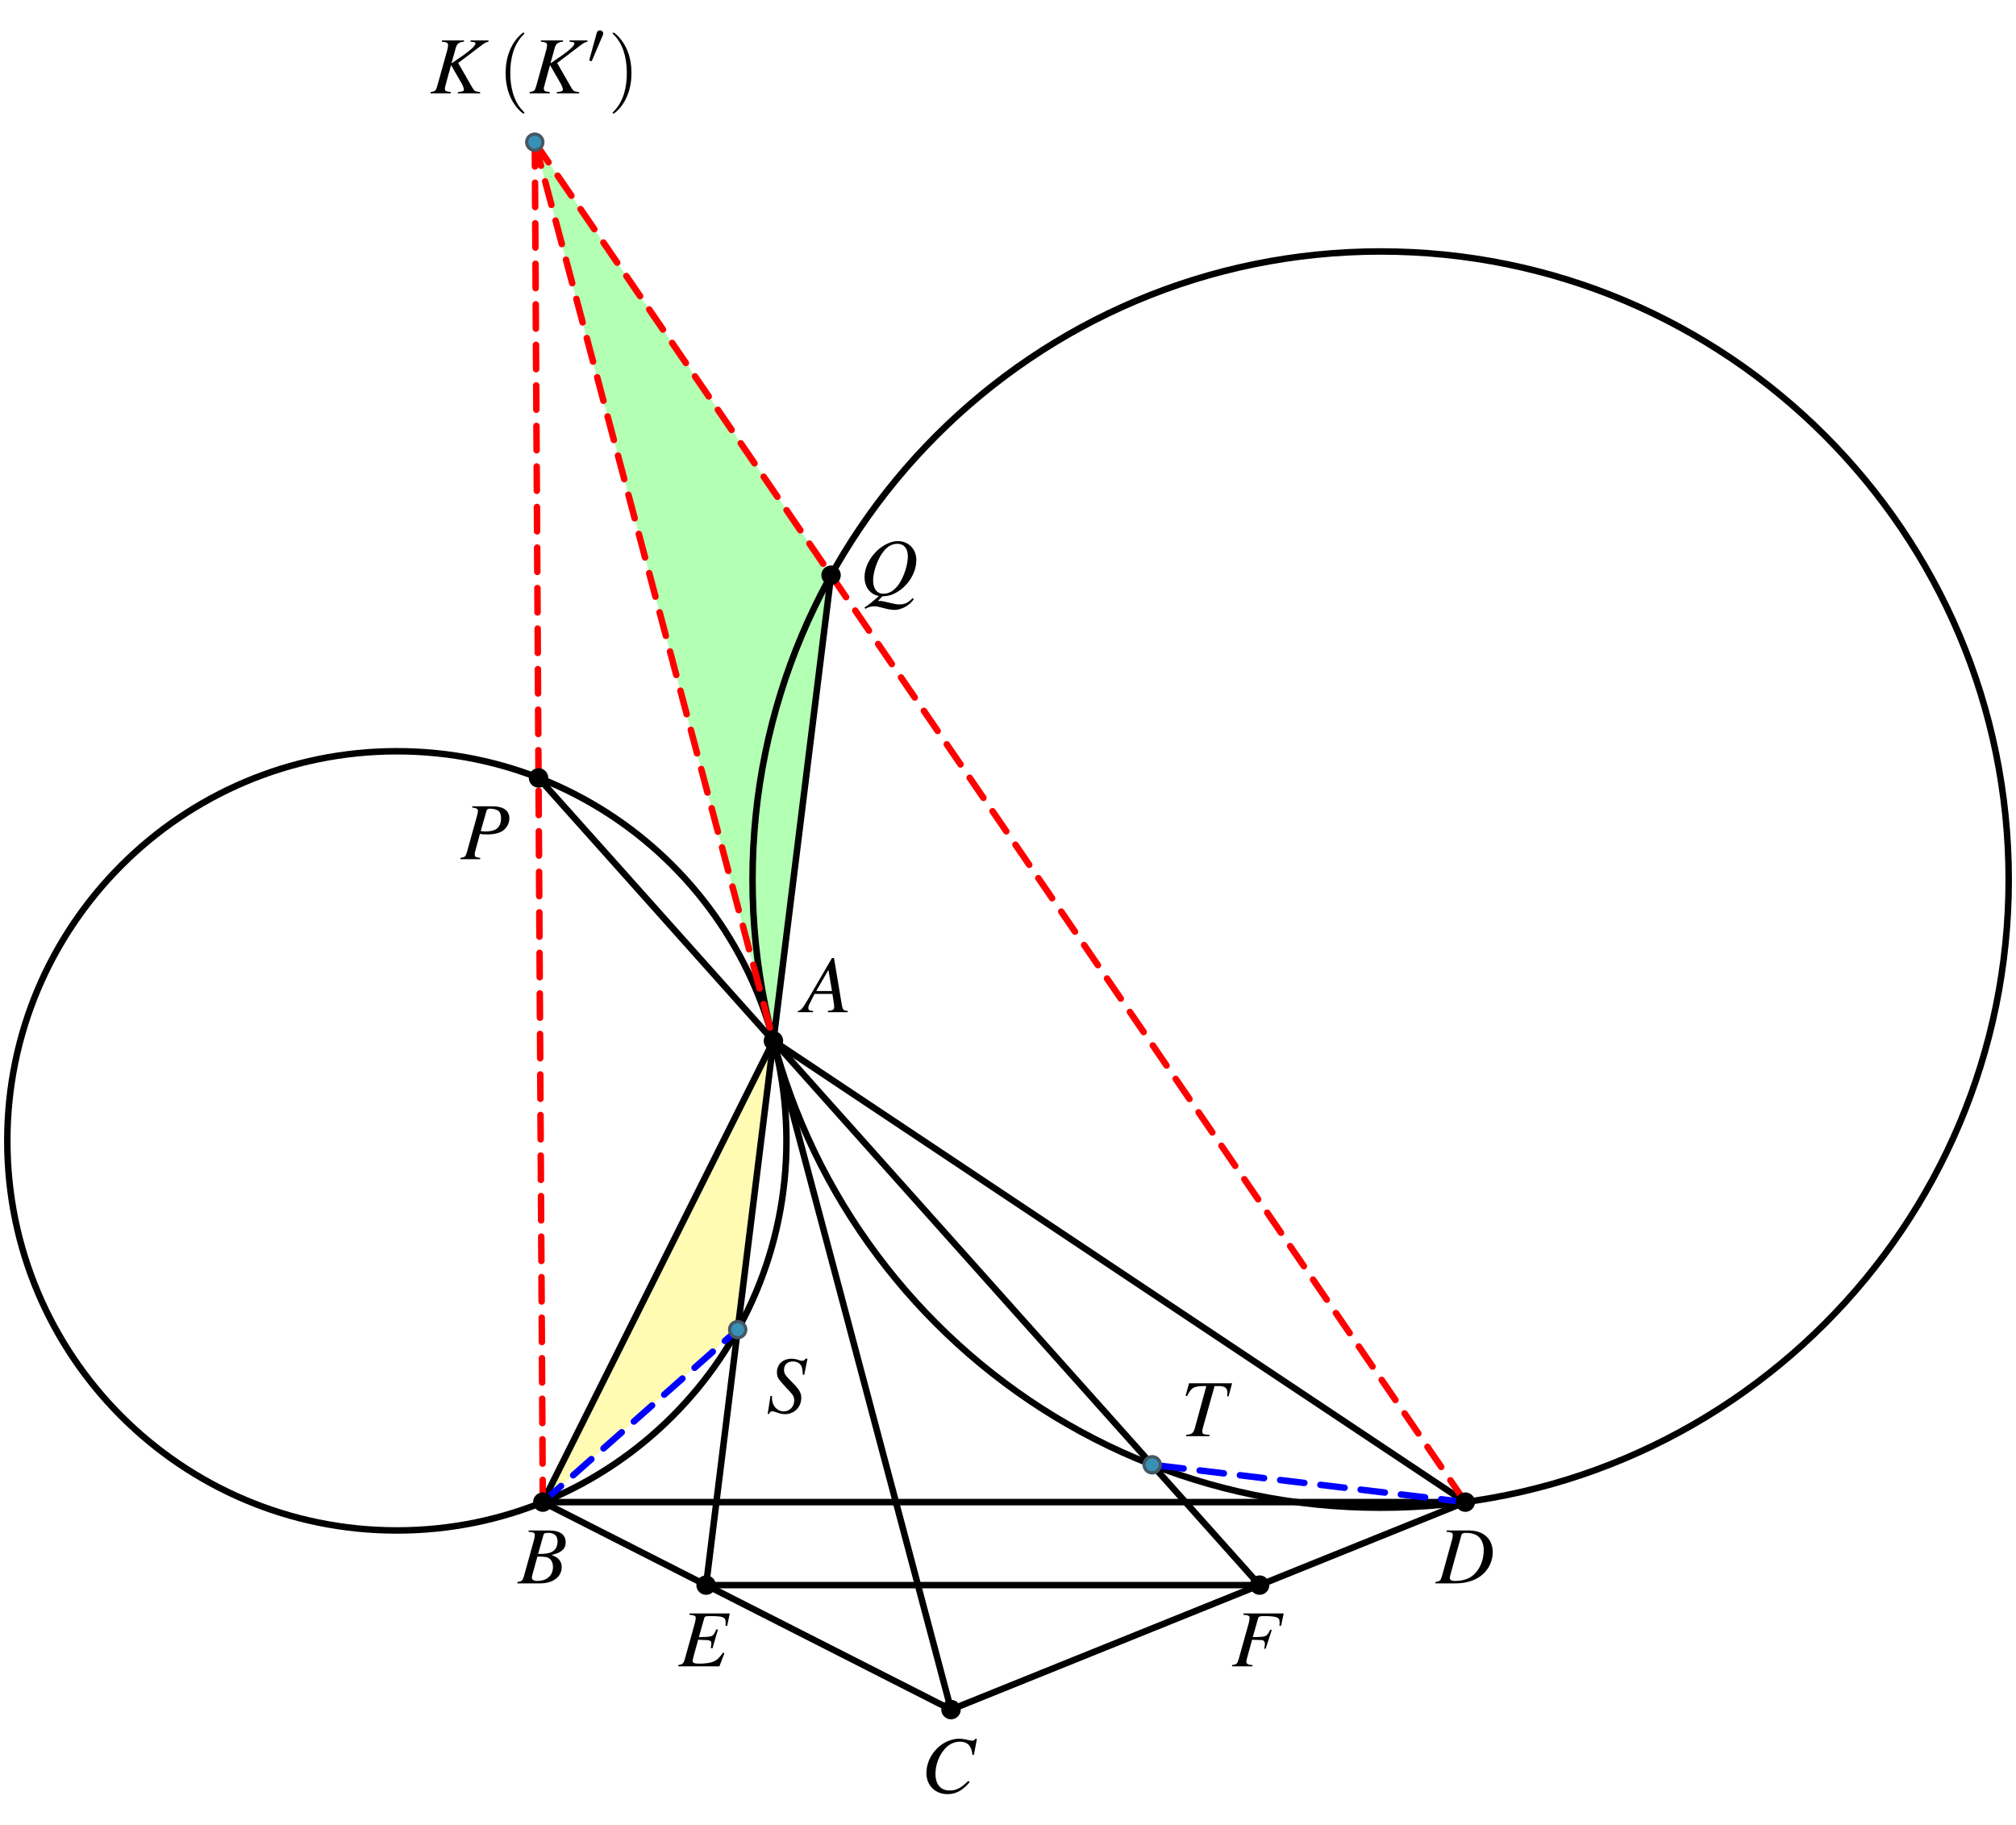 <?xml version="1.0" encoding="UTF-8"?>
<svg xmlns="http://www.w3.org/2000/svg" xmlns:xlink="http://www.w3.org/1999/xlink" width="371.691pt" height="336.485pt" viewBox="0 0 371.691 336.485">
<rect x="0" y="0" width="371.691" height="336.485" fill="#333333" stroke="none"/>
<defs>
<g>
<g id="glyph-0-0">
<path d="M 10.781 -9.75 L 7.469 -9.75 L 7.469 -9.516 C 7.641 -9.5 7.812 -9.469 7.875 -9.469 C 8.234 -9.438 8.375 -9.344 8.375 -9.188 C 8.375 -8.828 7.562 -8.016 6.234 -7.094 L 3.953 -5.516 L 4.75 -8.406 C 4.969 -9.156 5.375 -9.453 6.266 -9.516 L 6.266 -9.75 L 2.188 -9.75 L 2.188 -9.516 C 3.109 -9.422 3.328 -9.312 3.328 -8.875 C 3.328 -8.656 3.266 -8.312 3.172 -7.953 L 1.328 -1.344 C 1.062 -0.453 0.984 -0.375 0.109 -0.234 L 0.109 0 L 3.812 0 L 3.812 -0.234 C 2.875 -0.344 2.734 -0.438 2.734 -0.891 C 2.734 -1.047 2.766 -1.188 2.859 -1.484 L 2.938 -1.797 L 3.875 -5.203 L 5.672 -2.094 C 6.031 -1.484 6.25 -0.953 6.25 -0.672 C 6.25 -0.453 6.031 -0.328 5.562 -0.281 C 5.484 -0.281 5.312 -0.266 5.125 -0.234 L 5.125 0 L 9.234 0 L 9.234 -0.234 C 8.297 -0.328 8.203 -0.375 7.781 -1.078 L 5.188 -5.594 L 9.672 -8.984 C 10.078 -9.297 10.422 -9.453 10.781 -9.516 Z M 10.781 -9.75 "/>
</g>
<g id="glyph-0-1">
<path d="M -0.125 0 L 4.094 0 C 6.438 0 8.047 -1.219 8.047 -2.984 C 8.047 -3.547 7.875 -4.062 7.547 -4.391 C 7.25 -4.734 6.953 -4.922 6.172 -5.25 C 7.234 -5.5 7.656 -5.672 8.141 -6.094 C 8.562 -6.453 8.781 -6.953 8.781 -7.562 C 8.781 -8.984 7.719 -9.75 5.797 -9.75 L 1.938 -9.75 L 1.938 -9.516 C 2.875 -9.438 3.094 -9.328 3.094 -8.906 C 3.094 -8.672 3.031 -8.312 2.922 -7.953 L 1.094 -1.344 C 0.828 -0.484 0.719 -0.391 -0.125 -0.234 Z M 3.562 -4.938 C 4.531 -4.938 5.156 -4.891 5.453 -4.766 C 6.062 -4.516 6.438 -3.859 6.438 -3.047 C 6.438 -1.438 5.328 -0.453 3.516 -0.453 C 2.891 -0.453 2.547 -0.672 2.547 -1.078 C 2.547 -1.25 2.734 -1.969 3.078 -3.172 C 3.266 -3.844 3.359 -4.188 3.562 -4.938 Z M 4.672 -8.891 C 4.766 -9.219 4.938 -9.312 5.531 -9.312 C 6.719 -9.312 7.281 -8.797 7.281 -7.688 C 7.281 -6.844 6.922 -6.188 6.281 -5.828 C 5.766 -5.531 5.047 -5.422 3.703 -5.422 Z M 4.672 -8.891 "/>
</g>
<g id="glyph-0-2">
<path d="M 1.938 -9.516 C 2.875 -9.422 3.094 -9.312 3.094 -8.906 C 3.094 -8.672 3.031 -8.312 2.922 -7.953 L 1.094 -1.344 C 0.828 -0.484 0.719 -0.391 -0.125 -0.234 L -0.125 0 L 3.656 0 C 5.406 0 7 -0.469 8.156 -1.297 C 9.609 -2.359 10.453 -4 10.453 -5.734 C 10.453 -8.188 8.75 -9.75 6.094 -9.75 L 1.938 -9.75 Z M 4.672 -8.875 C 4.766 -9.203 4.984 -9.312 5.594 -9.312 C 6.438 -9.312 7.188 -9.109 7.656 -8.75 C 8.391 -8.219 8.797 -7.281 8.797 -6.094 C 8.797 -4.484 8.172 -2.812 7.156 -1.797 C 6.281 -0.891 5.062 -0.453 3.516 -0.453 C 2.828 -0.453 2.547 -0.609 2.547 -1 C 2.547 -1.188 2.609 -1.531 2.875 -2.422 Z M 4.672 -8.875 "/>
</g>
<g id="glyph-0-3">
<path d="M 9.734 -6.953 L 10.297 -9.922 L 9.984 -9.922 C 9.859 -9.672 9.703 -9.594 9.406 -9.594 C 9.297 -9.594 9.109 -9.625 8.797 -9.688 C 8.125 -9.859 7.531 -9.953 7.047 -9.953 C 3.875 -9.953 0.984 -6.953 0.984 -3.625 C 0.984 -1.344 2.594 0.266 4.891 0.266 C 6.422 0.266 7.625 -0.391 8.969 -1.953 L 8.703 -2.172 C 7.359 -0.844 6.5 -0.406 5.266 -0.406 C 3.609 -0.406 2.656 -1.531 2.656 -3.469 C 2.656 -5.25 3.375 -7.047 4.547 -8.266 C 5.266 -9 6.203 -9.406 7.188 -9.406 C 8.562 -9.406 9.328 -8.609 9.469 -6.984 Z M 9.734 -6.953 "/>
</g>
<g id="glyph-0-4">
<path d="M 9.469 -9.75 L 2.047 -9.75 L 2.047 -9.516 C 2.969 -9.422 3.203 -9.312 3.203 -8.906 C 3.203 -8.734 3.109 -8.219 3.031 -7.953 L 1.188 -1.344 C 0.938 -0.5 0.828 -0.391 -0.016 -0.234 L -0.016 0 L 7.562 0 L 8.484 -2.422 L 8.25 -2.547 C 7.547 -1.578 7.156 -1.188 6.516 -0.891 C 5.953 -0.641 4.938 -0.5 3.828 -0.5 C 2.984 -0.5 2.625 -0.641 2.625 -1 C 2.625 -1.172 2.797 -1.859 3.172 -3.188 C 3.359 -3.844 3.5 -4.328 3.641 -4.906 C 4.172 -4.875 4.625 -4.859 4.812 -4.859 C 5.391 -4.875 5.812 -4.781 5.969 -4.625 C 6.047 -4.562 6.078 -4.422 6.078 -4.172 C 6.078 -3.906 6.047 -3.719 5.969 -3.391 L 6.281 -3.312 L 7.297 -6.781 L 7.016 -6.844 C 6.453 -5.578 6.312 -5.484 4.953 -5.422 C 4.781 -5.422 4.297 -5.406 3.781 -5.391 L 4.766 -8.875 C 4.859 -9.203 5.016 -9.266 5.859 -9.266 C 8.203 -9.266 8.719 -9.062 8.719 -8.172 C 8.719 -7.984 8.703 -7.75 8.688 -7.5 L 9 -7.469 Z M 9.469 -9.75 "/>
</g>
<g id="glyph-0-5">
<path d="M 9.641 -9.75 L 2.203 -9.75 L 2.203 -9.516 C 3.172 -9.422 3.344 -9.328 3.344 -8.906 C 3.344 -8.672 3.281 -8.312 3.188 -7.953 L 1.344 -1.344 C 1.078 -0.453 0.969 -0.359 0.125 -0.234 L 0.125 0 L 3.891 0 L 3.891 -0.234 C 3.016 -0.281 2.75 -0.453 2.75 -0.891 C 2.75 -1.016 2.797 -1.234 2.891 -1.562 L 3.812 -4.906 C 4.359 -4.875 4.688 -4.859 5.016 -4.859 C 5.594 -4.859 5.703 -4.844 5.844 -4.781 C 6.062 -4.656 6.172 -4.469 6.172 -4.172 C 6.172 -3.922 6.141 -3.75 6.047 -3.281 L 6.297 -3.219 L 7.438 -6.703 L 7.172 -6.781 C 6.5 -5.438 6.453 -5.422 3.938 -5.391 L 4.922 -8.875 C 5.016 -9.172 5.234 -9.266 5.844 -9.266 C 8.344 -9.266 8.891 -9.062 8.891 -8.141 C 8.891 -8.047 8.891 -7.984 8.875 -7.781 C 8.859 -7.688 8.859 -7.672 8.844 -7.5 L 9.156 -7.469 Z M 9.641 -9.75 "/>
</g>
<g id="glyph-0-6">
<path d="M 4.172 0.234 C 5.312 0.172 5.891 0.016 6.719 -0.453 C 8.938 -1.688 10.438 -4.109 10.438 -6.469 C 10.438 -8.484 9 -9.953 7.016 -9.953 C 5.828 -9.953 4.484 -9.328 3.281 -8.266 C 1.781 -6.859 0.891 -5.047 0.891 -3.297 C 0.891 -2.078 1.344 -1.062 2.156 -0.438 C 2.547 -0.125 2.875 0.031 3.531 0.172 C 2.172 1.375 2.031 1.5 0.875 2.297 L 1.031 2.531 C 1.594 2.203 2.172 2.062 2.75 2.062 C 3.047 2.062 3.484 2.156 4.141 2.328 C 5.047 2.578 5.859 2.734 6.406 2.734 C 7.234 2.734 8.281 2.344 9.031 1.75 C 9.391 1.484 9.594 1.266 9.984 0.734 L 9.75 0.562 C 8.922 1.438 8.312 1.719 7.234 1.719 C 6.844 1.719 6.531 1.656 5.391 1.391 C 4.609 1.188 3.906 1.062 3.828 1.078 C 3.766 1.094 3.734 1.094 3.734 1.094 L 3.359 1.094 Z M 6.953 -9.453 C 8.141 -9.453 8.875 -8.594 8.875 -7.172 C 8.875 -5.594 8.172 -3.391 7.219 -2.016 C 6.391 -0.844 5.469 -0.25 4.375 -0.25 C 3.172 -0.25 2.469 -1.172 2.469 -2.734 C 2.469 -4.156 3.203 -6.375 4.109 -7.672 C 4.938 -8.891 5.859 -9.453 6.953 -9.453 Z M 6.953 -9.453 "/>
</g>
<g id="glyph-0-7">
<path d="M 2.188 -9.516 C 3.031 -9.406 3.234 -9.281 3.234 -8.891 C 3.234 -8.672 3.188 -8.359 2.984 -7.688 L 1.219 -1.344 C 0.953 -0.453 0.844 -0.359 0 -0.234 L 0 0 L 3.656 0 L 3.656 -0.234 C 2.719 -0.375 2.641 -0.422 2.641 -0.922 C 2.641 -1.109 2.672 -1.25 2.828 -1.797 L 3.609 -4.672 C 3.984 -4.578 4.375 -4.562 4.984 -4.562 C 6.219 -4.562 7.219 -4.812 7.859 -5.266 C 8.609 -5.828 9.031 -6.641 9.031 -7.531 C 9.031 -8.969 7.922 -9.75 5.891 -9.75 L 2.188 -9.75 Z M 4.812 -8.891 C 4.906 -9.203 5.078 -9.312 5.5 -9.312 C 6.078 -9.312 6.641 -9.156 6.953 -8.953 C 7.328 -8.672 7.5 -8.234 7.5 -7.531 C 7.5 -6.562 7.156 -5.875 6.5 -5.484 C 6.031 -5.234 5.453 -5.109 4.531 -5.109 C 4.266 -5.109 4.156 -5.125 3.75 -5.188 Z M 4.812 -8.891 "/>
</g>
<g id="glyph-0-8">
<path d="M 8.422 -0.234 C 7.578 -0.312 7.484 -0.438 7.297 -1.531 L 5.891 -9.984 L 5.5 -9.984 L 1.172 -2.516 C -0.016 -0.516 -0.172 -0.359 -0.766 -0.234 L -0.766 0 L 2.031 0 L 2.031 -0.234 C 1.266 -0.312 1.156 -0.391 1.156 -0.766 C 1.156 -1.047 1.188 -1.188 1.453 -1.688 L 2.297 -3.375 L 5.594 -3.375 L 5.891 -1.422 C 5.906 -1.281 5.922 -1.156 5.922 -1.031 C 5.922 -0.469 5.703 -0.328 4.75 -0.234 L 4.75 0 L 8.422 0 Z M 2.609 -3.906 L 4.859 -7.797 L 5.516 -3.906 Z M 2.609 -3.906 "/>
</g>
<g id="glyph-0-9">
<path d="M 9.453 -9.75 L 1.516 -9.75 L 0.875 -7.453 L 1.156 -7.391 C 1.938 -9 2.422 -9.266 4.703 -9.234 L 2.547 -1.344 C 2.312 -0.547 1.953 -0.312 0.969 -0.234 L 0.969 0 L 5.297 0 L 5.297 -0.234 C 5.047 -0.25 4.828 -0.281 4.734 -0.281 C 4.141 -0.328 3.953 -0.469 3.953 -0.906 C 3.953 -1.109 4 -1.281 4.141 -1.797 L 6.219 -9.234 L 7.031 -9.234 C 8.109 -9.234 8.594 -8.859 8.594 -8.016 C 8.594 -7.828 8.578 -7.609 8.547 -7.344 L 8.797 -7.312 Z M 9.453 -9.75 "/>
</g>
<g id="glyph-0-10">
<path d="M 6.984 -6.984 L 7.594 -9.969 L 7.25 -9.969 C 7.031 -9.656 6.906 -9.578 6.578 -9.578 C 6.391 -9.578 6.234 -9.625 5.891 -9.734 C 5.562 -9.875 5.078 -9.953 4.609 -9.953 C 3.062 -9.953 1.953 -8.922 1.953 -7.453 C 1.953 -6.641 2.188 -6.219 3.078 -5.266 C 3.219 -5.125 3.406 -4.922 3.656 -4.625 C 3.922 -4.344 4.141 -4.125 4.25 -4 C 4.938 -3.266 5.141 -2.891 5.141 -2.234 C 5.141 -1.125 4.297 -0.25 3.219 -0.25 C 1.969 -0.25 1.031 -1.312 1.031 -2.734 C 1.031 -2.859 1.047 -2.969 1.062 -3.078 L 0.766 -3.109 L 0.25 0.219 L 0.516 0.219 C 0.625 -0.125 0.797 -0.266 1.094 -0.266 C 1.25 -0.266 1.484 -0.203 1.859 -0.078 C 2.547 0.172 2.953 0.266 3.422 0.266 C 5.141 0.266 6.438 -1.031 6.438 -2.719 C 6.438 -3.688 6.094 -4.266 4.75 -5.625 C 3.406 -6.984 3.266 -7.203 3.266 -7.938 C 3.266 -8.875 3.906 -9.453 4.922 -9.453 C 5.469 -9.453 5.938 -9.266 6.25 -8.906 C 6.578 -8.531 6.688 -8.016 6.719 -7.031 Z M 6.984 -6.984 "/>
</g>
<g id="glyph-1-0">
<path d="M 4.938 3.578 C 4.938 3.547 4.938 3.516 4.688 3.25 C 2.828 1.375 2.344 -1.453 2.344 -3.734 C 2.344 -6.328 2.906 -8.938 4.75 -10.797 C 4.938 -10.984 4.938 -11.016 4.938 -11.047 C 4.938 -11.156 4.891 -11.203 4.797 -11.203 C 4.641 -11.203 3.297 -10.188 2.422 -8.297 C 1.656 -6.641 1.484 -4.984 1.484 -3.734 C 1.484 -2.562 1.641 -0.766 2.469 0.922 C 3.359 2.766 4.641 3.734 4.797 3.734 C 4.891 3.734 4.938 3.688 4.938 3.578 Z M 4.938 3.578 "/>
</g>
<g id="glyph-1-1">
<path d="M 4.312 -3.734 C 4.312 -4.906 4.156 -6.703 3.328 -8.391 C 2.438 -10.234 1.156 -11.203 1 -11.203 C 0.906 -11.203 0.844 -11.141 0.844 -11.047 C 0.844 -11.016 0.844 -10.984 1.141 -10.703 C 2.594 -9.234 3.453 -6.859 3.453 -3.734 C 3.453 -1.188 2.891 1.453 1.047 3.328 C 0.844 3.516 0.844 3.547 0.844 3.578 C 0.844 3.672 0.906 3.734 1 3.734 C 1.156 3.734 2.5 2.719 3.375 0.828 C 4.141 -0.828 4.312 -2.484 4.312 -3.734 Z M 4.312 -3.734 "/>
</g>
<g id="glyph-2-0">
<path d="M 2.797 -5.25 C 2.859 -5.391 2.891 -5.484 2.891 -5.594 C 2.891 -5.922 2.609 -6.188 2.266 -6.188 C 1.953 -6.188 1.766 -5.969 1.688 -5.688 L 0.359 -0.859 C 0.359 -0.828 0.328 -0.703 0.328 -0.703 C 0.328 -0.578 0.609 -0.5 0.703 -0.5 C 0.766 -0.5 0.781 -0.531 0.844 -0.672 Z M 2.797 -5.25 "/>
</g>
</g>
<clipPath id="clip-0">
<path clip-rule="nonzero" d="M 121 29 L 371.691 29 L 371.691 295 L 121 295 Z M 121 29 "/>
</clipPath>
</defs>
<path fill-rule="nonzero" fill="rgb(100%, 100%, 100%)" fill-opacity="1" d="M 0 0 L 371.691 0 L 371.691 336.484 L 0 336.484 Z M 0 0 "/>
<path fill-rule="nonzero" fill="rgb(0%, 100%, 0%)" fill-opacity="0.3" d="M 98.598 26.215 L 153.227 106.047 L 142.598 191.891 Z M 98.598 26.215 "/>
<path fill-rule="nonzero" fill="rgb(100%, 94.899%, 0%)" fill-opacity="0.3" d="M 142.598 191.891 L 136.008 245.125 L 100.078 276.93 Z M 142.598 191.891 "/>
<path fill="none" stroke-width="0.797" stroke-linecap="round" stroke-linejoin="round" stroke="rgb(0%, 0%, 0%)" stroke-opacity="1" stroke-miterlimit="10" d="M -0.001 56.693 L -28.347 0 L 21.827 -25.5 L 85.041 0 Z M -0.001 56.693 " transform="matrix(1.5, 0, 0, -1.5, 142.599, 276.93)"/>
<path fill="none" stroke-width="0.797" stroke-linecap="round" stroke-linejoin="round" stroke="rgb(0%, 0%, 0%)" stroke-opacity="1" stroke-miterlimit="10" d="M -0.001 56.693 L -8.277 -10.2 L 59.754 -10.2 Z M -0.001 56.693 " transform="matrix(1.5, 0, 0, -1.5, 142.599, 276.93)"/>
<path fill="none" stroke-width="0.797" stroke-linecap="round" stroke-linejoin="miter" stroke="rgb(0%, 0%, 0%)" stroke-opacity="1" stroke-miterlimit="10" d="M -0.001 56.693 L 21.827 -25.5 " transform="matrix(1.5, 0, 0, -1.5, 142.599, 276.93)"/>
<path fill="none" stroke-width="0.797" stroke-linecap="round" stroke-linejoin="miter" stroke="rgb(0%, 0%, 0%)" stroke-opacity="1" stroke-miterlimit="10" d="M -28.347 0 L 85.041 0 " transform="matrix(1.5, 0, 0, -1.5, 142.599, 276.93)"/>
<path fill="none" stroke-width="0.797" stroke-linecap="round" stroke-linejoin="miter" stroke="rgb(0%, 0%, 0%)" stroke-opacity="1" stroke-miterlimit="10" d="M -0.001 56.693 L -28.873 89.008 " transform="matrix(1.5, 0, 0, -1.5, 142.599, 276.93)"/>
<path fill="none" stroke-width="0.797" stroke-linecap="round" stroke-linejoin="miter" stroke="rgb(0%, 0%, 0%)" stroke-opacity="1" stroke-miterlimit="10" d="M -0.001 56.693 L 7.085 113.922 " transform="matrix(1.5, 0, 0, -1.5, 142.599, 276.93)"/>
<path fill="none" stroke-width="0.797" stroke-linecap="butt" stroke-linejoin="miter" stroke="rgb(0%, 0%, 0%)" stroke-opacity="1" stroke-miterlimit="10" d="M 1.601 44.401 C 1.601 70.849 -19.839 92.287 -46.285 92.287 C -72.73 92.287 -94.168 70.849 -94.168 44.401 C -94.168 17.956 -72.73 -3.482 -46.285 -3.482 C -19.839 -3.482 1.601 17.956 1.601 44.401 Z M 1.601 44.401 " transform="matrix(1.5, 0, 0, -1.5, 142.599, 276.93)"/>
<g clip-path="url(#clip-0)">
<path fill="none" stroke-width="0.797" stroke-linecap="butt" stroke-linejoin="miter" stroke="rgb(0%, 0%, 0%)" stroke-opacity="1" stroke-miterlimit="10" d="M 151.83 76.513 C 151.83 119.149 117.267 153.714 74.632 153.714 C 31.994 153.714 -2.569 119.149 -2.569 76.513 C -2.569 33.875 31.994 -0.687 74.632 -0.687 C 117.267 -0.687 151.83 33.875 151.83 76.513 Z M 151.83 76.513 " transform="matrix(1.5, 0, 0, -1.5, 142.599, 276.93)"/>
</g>
<path fill="none" stroke-width="0.797" stroke-linecap="round" stroke-linejoin="miter" stroke="rgb(100%, 0%, 0%)" stroke-opacity="1" stroke-dasharray="2.989 1.993" stroke-miterlimit="10" d="M -29.334 167.143 L -0.001 56.693 " transform="matrix(1.5, 0, 0, -1.5, 142.599, 276.93)"/>
<path fill="none" stroke-width="0.797" stroke-linecap="round" stroke-linejoin="miter" stroke="rgb(100%, 0%, 0%)" stroke-opacity="1" stroke-dasharray="2.989 1.993" stroke-miterlimit="10" d="M -29.334 167.143 L -28.347 0 " transform="matrix(1.5, 0, 0, -1.5, 142.599, 276.93)"/>
<path fill="none" stroke-width="0.797" stroke-linecap="round" stroke-linejoin="miter" stroke="rgb(100%, 0%, 0%)" stroke-opacity="1" stroke-dasharray="2.989 1.993" stroke-miterlimit="10" d="M -29.334 167.143 L 85.041 0 " transform="matrix(1.5, 0, 0, -1.5, 142.599, 276.93)"/>
<path fill="none" stroke-width="0.797" stroke-linecap="round" stroke-linejoin="miter" stroke="rgb(0%, 0%, 100%)" stroke-opacity="1" stroke-dasharray="2.989 1.993" stroke-miterlimit="10" d="M -28.347 0 L -4.394 21.203 " transform="matrix(1.5, 0, 0, -1.5, 142.599, 276.93)"/>
<path fill="none" stroke-width="0.797" stroke-linecap="round" stroke-linejoin="miter" stroke="rgb(0%, 0%, 100%)" stroke-opacity="1" stroke-dasharray="2.989 1.993" stroke-miterlimit="10" d="M 85.041 0 L 46.554 4.589 " transform="matrix(1.5, 0, 0, -1.5, 142.599, 276.93)"/>
<path fill-rule="nonzero" fill="rgb(0%, 0%, 0%)" fill-opacity="1" stroke-width="0.399" stroke-linecap="butt" stroke-linejoin="miter" stroke="rgb(0%, 0%, 0%)" stroke-opacity="1" stroke-miterlimit="10" d="M 0.997 56.693 C 0.997 57.245 0.551 57.69 -0.001 57.69 C -0.55 57.69 -0.996 57.245 -0.996 56.693 C -0.996 56.143 -0.55 55.698 -0.001 55.698 C 0.551 55.698 0.997 56.143 0.997 56.693 Z M 0.997 56.693 " transform="matrix(1.5, 0, 0, -1.5, 142.599, 276.93)"/>
<path fill-rule="nonzero" fill="rgb(0%, 0%, 0%)" fill-opacity="1" stroke-width="0.399" stroke-linecap="butt" stroke-linejoin="miter" stroke="rgb(0%, 0%, 0%)" stroke-opacity="1" stroke-miterlimit="10" d="M -27.35 0 C -27.35 0.55 -27.798 0.995 -28.347 0.995 C -28.897 0.995 -29.342 0.55 -29.342 0 C -29.342 -0.549 -28.897 -0.997 -28.347 -0.997 C -27.798 -0.997 -27.35 -0.549 -27.35 0 Z M -27.35 0 " transform="matrix(1.5, 0, 0, -1.5, 142.599, 276.93)"/>
<path fill-rule="nonzero" fill="rgb(0%, 0%, 0%)" fill-opacity="1" stroke-width="0.399" stroke-linecap="butt" stroke-linejoin="miter" stroke="rgb(0%, 0%, 0%)" stroke-opacity="1" stroke-miterlimit="10" d="M 22.825 -25.5 C 22.825 -24.948 22.377 -24.502 21.827 -24.502 C 21.278 -24.502 20.83 -24.948 20.83 -25.5 C 20.83 -26.049 21.278 -26.495 21.827 -26.495 C 22.377 -26.495 22.825 -26.049 22.825 -25.5 Z M 22.825 -25.5 " transform="matrix(1.5, 0, 0, -1.5, 142.599, 276.93)"/>
<path fill-rule="nonzero" fill="rgb(0%, 0%, 0%)" fill-opacity="1" stroke-width="0.399" stroke-linecap="butt" stroke-linejoin="miter" stroke="rgb(0%, 0%, 0%)" stroke-opacity="1" stroke-miterlimit="10" d="M 86.036 0 C 86.036 0.55 85.59 0.995 85.041 0.995 C 84.491 0.995 84.043 0.55 84.043 0 C 84.043 -0.549 84.491 -0.997 85.041 -0.997 C 85.59 -0.997 86.036 -0.549 86.036 0 Z M 86.036 0 " transform="matrix(1.5, 0, 0, -1.5, 142.599, 276.93)"/>
<path fill-rule="nonzero" fill="rgb(0%, 0%, 0%)" fill-opacity="1" stroke-width="0.399" stroke-linecap="butt" stroke-linejoin="miter" stroke="rgb(0%, 0%, 0%)" stroke-opacity="1" stroke-miterlimit="10" d="M -7.282 -10.2 C -7.282 -9.648 -7.727 -9.203 -8.277 -9.203 C -8.829 -9.203 -9.274 -9.648 -9.274 -10.2 C -9.274 -10.75 -8.829 -11.195 -8.277 -11.195 C -7.727 -11.195 -7.282 -10.75 -7.282 -10.2 Z M -7.282 -10.2 " transform="matrix(1.5, 0, 0, -1.5, 142.599, 276.93)"/>
<path fill-rule="nonzero" fill="rgb(0%, 0%, 0%)" fill-opacity="1" stroke-width="0.399" stroke-linecap="butt" stroke-linejoin="miter" stroke="rgb(0%, 0%, 0%)" stroke-opacity="1" stroke-miterlimit="10" d="M 60.752 -10.2 C 60.752 -9.648 60.306 -9.203 59.754 -9.203 C 59.205 -9.203 58.76 -9.648 58.76 -10.2 C 58.76 -10.75 59.205 -11.195 59.754 -11.195 C 60.306 -11.195 60.752 -10.75 60.752 -10.2 Z M 60.752 -10.2 " transform="matrix(1.5, 0, 0, -1.5, 142.599, 276.93)"/>
<path fill-rule="nonzero" fill="rgb(0%, 0%, 0%)" fill-opacity="1" stroke-width="0.399" stroke-linecap="butt" stroke-linejoin="miter" stroke="rgb(0%, 0%, 0%)" stroke-opacity="1" stroke-miterlimit="10" d="M -27.876 89.008 C -27.876 89.56 -28.321 90.005 -28.873 90.005 C -29.423 90.005 -29.868 89.56 -29.868 89.008 C -29.868 88.459 -29.423 88.013 -28.873 88.013 C -28.321 88.013 -27.876 88.459 -27.876 89.008 Z M -27.876 89.008 " transform="matrix(1.5, 0, 0, -1.5, 142.599, 276.93)"/>
<path fill-rule="nonzero" fill="rgb(0%, 0%, 0%)" fill-opacity="1" stroke-width="0.399" stroke-linecap="butt" stroke-linejoin="miter" stroke="rgb(0%, 0%, 0%)" stroke-opacity="1" stroke-miterlimit="10" d="M 8.08 113.922 C 8.08 114.472 7.635 114.919 7.085 114.919 C 6.533 114.919 6.088 114.472 6.088 113.922 C 6.088 113.373 6.533 112.927 7.085 112.927 C 7.635 112.927 8.08 113.373 8.08 113.922 Z M 8.08 113.922 " transform="matrix(1.5, 0, 0, -1.5, 142.599, 276.93)"/>
<path fill-rule="nonzero" fill="rgb(22.235%, 56.57%, 71.022%)" fill-opacity="1" stroke-width="0.399" stroke-linecap="butt" stroke-linejoin="miter" stroke="rgb(27.728%, 34.299%, 38.55%)" stroke-opacity="1" stroke-miterlimit="10" d="M -28.337 167.143 C -28.337 167.693 -28.785 168.138 -29.334 168.138 C -29.884 168.138 -30.329 167.693 -30.329 167.143 C -30.329 166.591 -29.884 166.146 -29.334 166.146 C -28.785 166.146 -28.337 166.591 -28.337 167.143 Z M -28.337 167.143 " transform="matrix(1.5, 0, 0, -1.5, 142.599, 276.93)"/>
<path fill-rule="nonzero" fill="rgb(22.235%, 56.57%, 71.022%)" fill-opacity="1" stroke-width="0.399" stroke-linecap="butt" stroke-linejoin="miter" stroke="rgb(27.728%, 34.299%, 38.55%)" stroke-opacity="1" stroke-miterlimit="10" d="M -3.397 21.203 C -3.397 21.753 -3.842 22.198 -4.394 22.198 C -4.944 22.198 -5.389 21.753 -5.389 21.203 C -5.389 20.654 -4.944 20.206 -4.394 20.206 C -3.842 20.206 -3.397 20.654 -3.397 21.203 Z M -3.397 21.203 " transform="matrix(1.5, 0, 0, -1.5, 142.599, 276.93)"/>
<path fill-rule="nonzero" fill="rgb(22.235%, 56.57%, 71.022%)" fill-opacity="1" stroke-width="0.399" stroke-linecap="butt" stroke-linejoin="miter" stroke="rgb(27.728%, 34.299%, 38.55%)" stroke-opacity="1" stroke-miterlimit="10" d="M 47.551 4.589 C 47.551 5.138 47.106 5.584 46.554 5.584 C 46.004 5.584 45.559 5.138 45.559 4.589 C 45.559 4.039 46.004 3.591 46.554 3.591 C 47.106 3.591 47.551 4.039 47.551 4.589 Z M 47.551 4.589 " transform="matrix(1.5, 0, 0, -1.5, 142.599, 276.93)"/>
<g fill="rgb(0%, 0%, 0%)" fill-opacity="1">
<use xlink:href="#glyph-0-0" x="79.287" y="17.205"/>
</g>
<g fill="rgb(0%, 0%, 0%)" fill-opacity="1">
<use xlink:href="#glyph-1-0" x="91.737" y="17.205"/>
</g>
<g fill="rgb(0%, 0%, 0%)" fill-opacity="1">
<use xlink:href="#glyph-0-0" x="97.534" y="17.205"/>
</g>
<g fill="rgb(0%, 0%, 0%)" fill-opacity="1">
<use xlink:href="#glyph-2-0" x="108.324" y="11.781"/>
</g>
<g fill="rgb(0%, 0%, 0%)" fill-opacity="1">
<use xlink:href="#glyph-1-1" x="112.113" y="17.205"/>
</g>
<g fill="rgb(0%, 0%, 0%)" fill-opacity="1">
<use xlink:href="#glyph-0-1" x="95.514" y="291.909"/>
</g>
<g fill="rgb(0%, 0%, 0%)" fill-opacity="1">
<use xlink:href="#glyph-0-2" x="264.764" y="291.909"/>
</g>
<g fill="rgb(0%, 0%, 0%)" fill-opacity="1">
<use xlink:href="#glyph-0-3" x="169.818" y="330.5"/>
</g>
<g fill="rgb(0%, 0%, 0%)" fill-opacity="1">
<use xlink:href="#glyph-0-4" x="125.072" y="307.207"/>
</g>
<g fill="rgb(0%, 0%, 0%)" fill-opacity="1">
<use xlink:href="#glyph-0-5" x="227.038" y="307.207"/>
</g>
<g fill="rgb(0%, 0%, 0%)" fill-opacity="1">
<use xlink:href="#glyph-0-6" x="158.505" y="109.71"/>
</g>
<g fill="rgb(0%, 0%, 0%)" fill-opacity="1">
<use xlink:href="#glyph-0-7" x="84.88" y="158.397"/>
</g>
<g fill="rgb(0%, 0%, 0%)" fill-opacity="1">
<use xlink:href="#glyph-0-8" x="147.879" y="186.612"/>
</g>
<g fill="rgb(0%, 0%, 0%)" fill-opacity="1">
<use xlink:href="#glyph-0-9" x="217.71" y="264.768"/>
</g>
<g fill="rgb(0%, 0%, 0%)" fill-opacity="1">
<use xlink:href="#glyph-0-10" x="141.29" y="260.448"/>
</g>
</svg>
